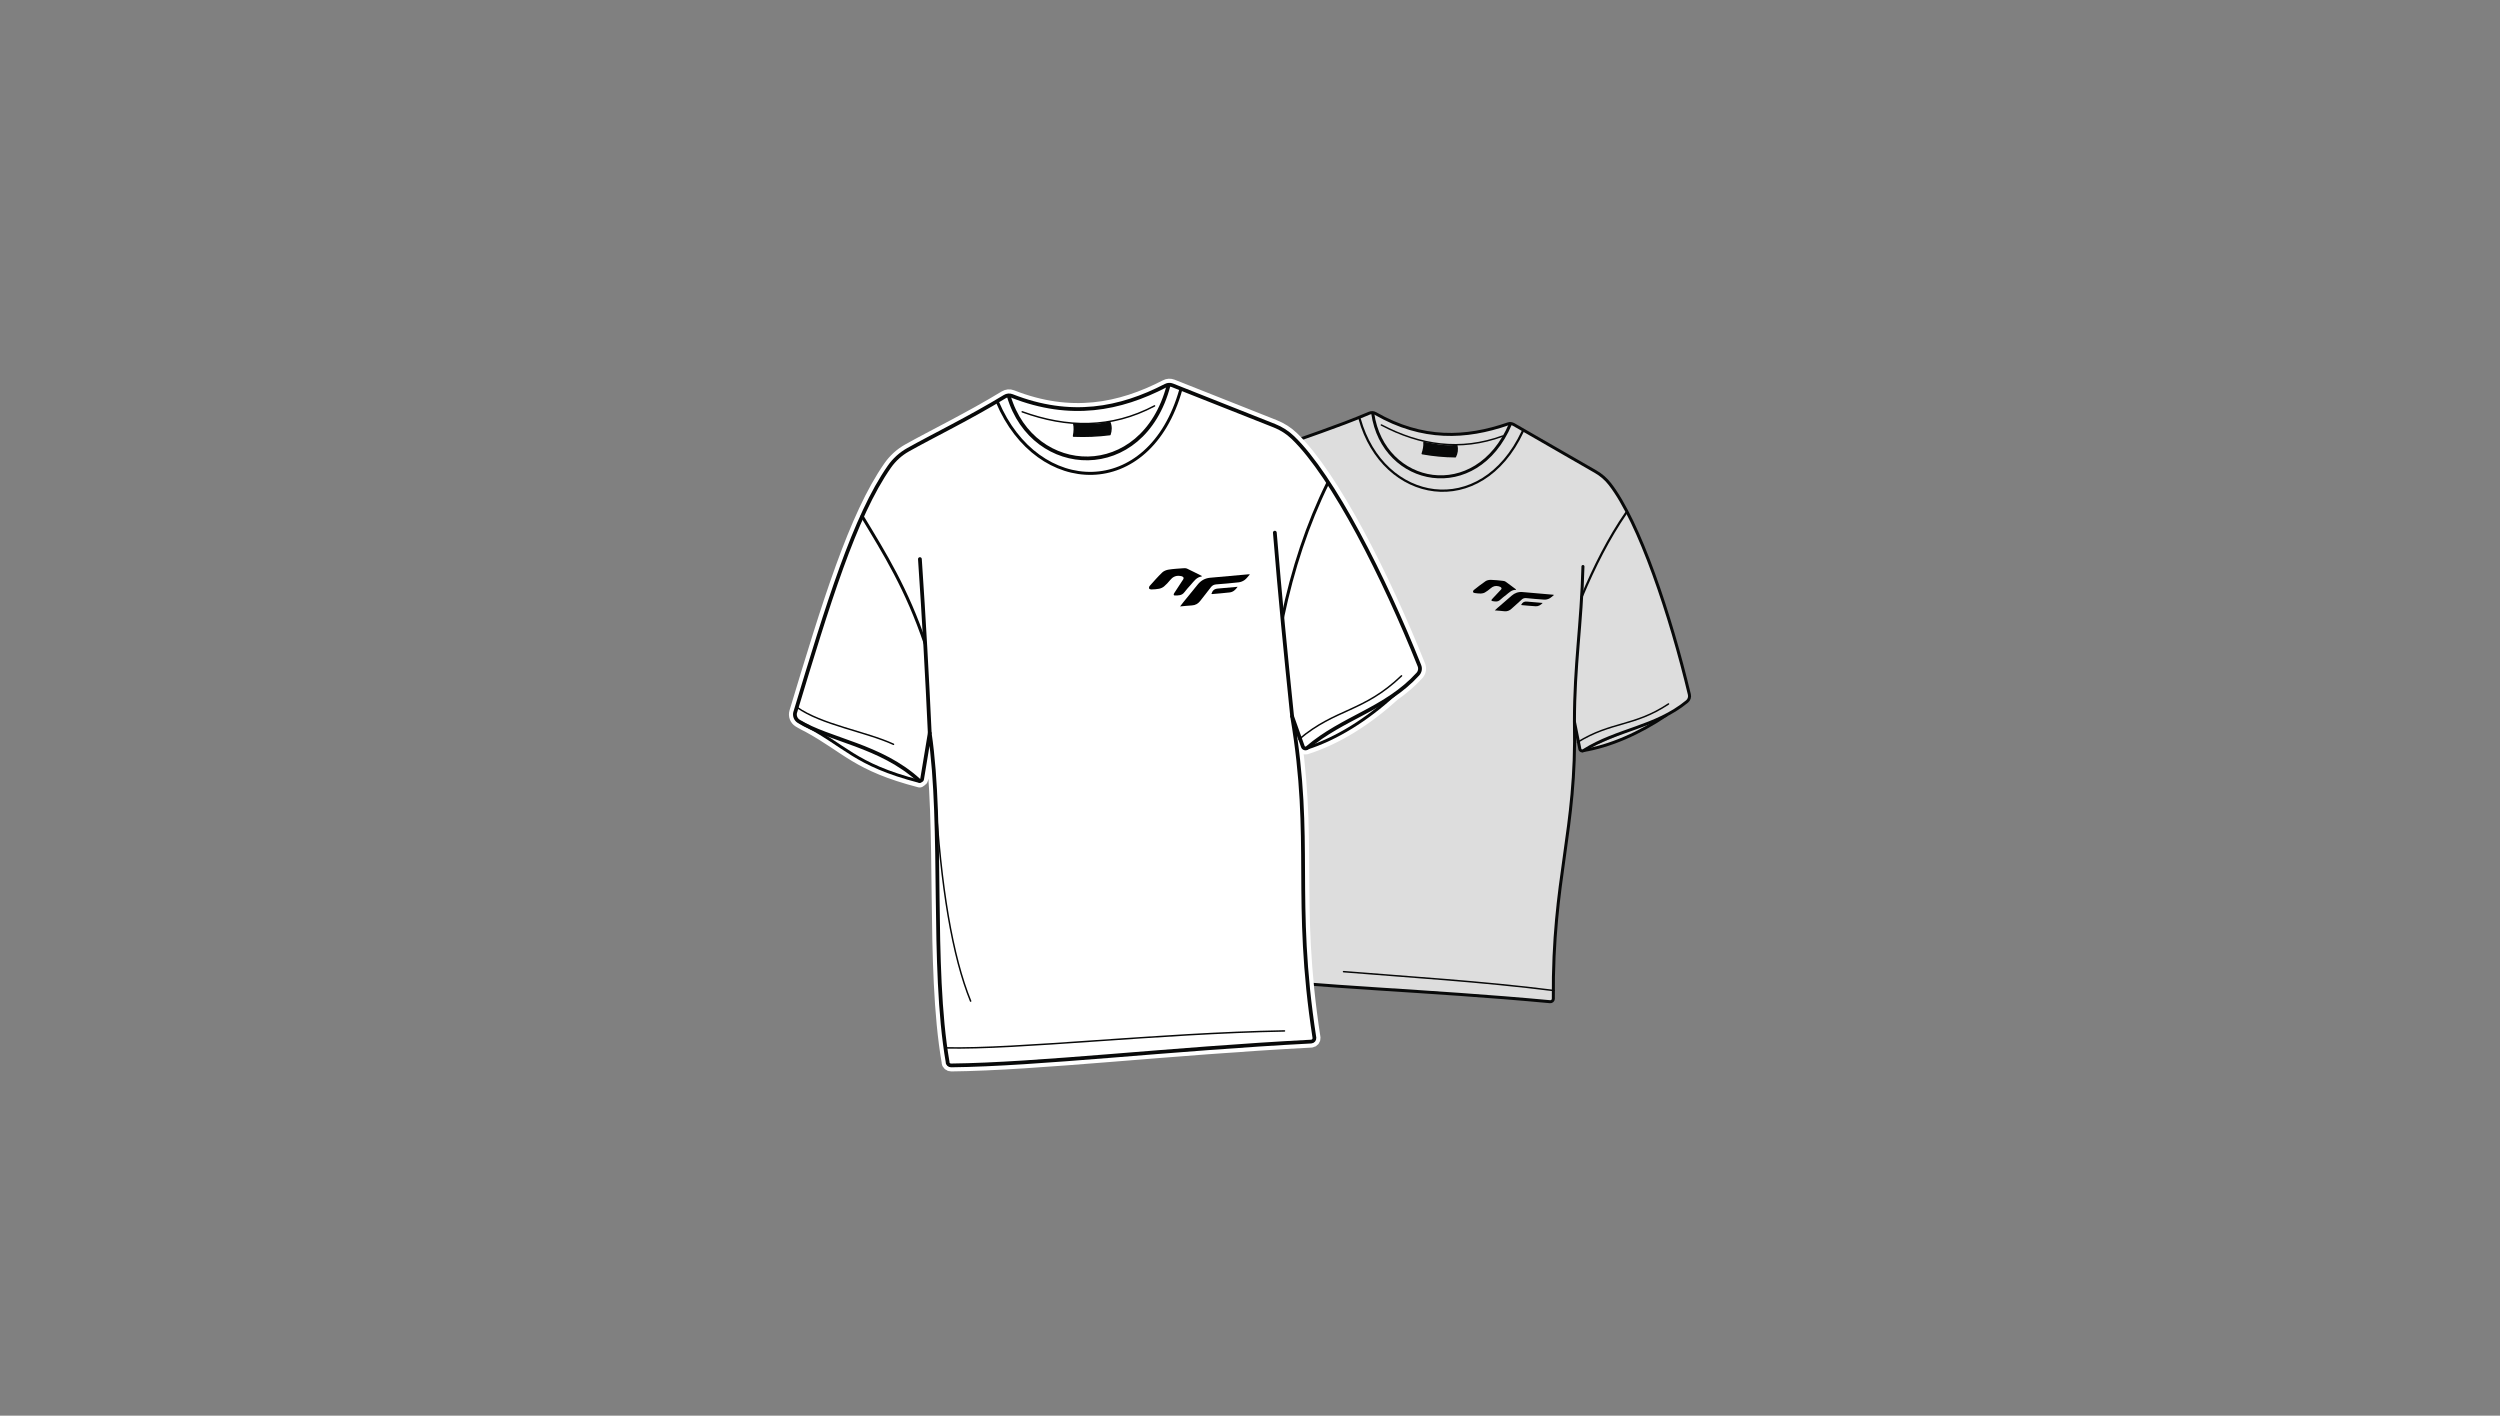 <?xml version="1.0" encoding="UTF-8"?>
<svg id="Layer_7" data-name="Layer 7" xmlns="http://www.w3.org/2000/svg" version="1.1" viewBox="0 0 1660 940">
  <rect x="0" y="0" width="1660" height="940" fill="#808080" stroke="none"/>
  <defs>
    <style>
      .cls-1, .cls-2, .cls-3, .cls-4, .cls-5, .cls-6, .cls-7, .cls-8, .cls-9 {
        stroke-linecap: round;
        stroke-linejoin: round;
      }

      .cls-1, .cls-2, .cls-4, .cls-5, .cls-6, .cls-7, .cls-8, .cls-9 {
        stroke: #080909;
      }

      .cls-1, .cls-3, .cls-4, .cls-5, .cls-8 {
        fill: none;
      }

      .cls-1, .cls-9 {
        stroke-width: 2.5px;
      }

      .cls-2, .cls-7, .cls-8 {
        stroke-width: 2px;
      }

      .cls-2, .cls-9 {
        fill: #fff;
      }

      .cls-3 {
        stroke: #fff;
        stroke-width: 8px;
      }

      .cls-5 {
        stroke-width: 1.5px;
      }

      .cls-6 {
        fill: #080909;
      }

      .cls-10 {
        fill: #000;
        stroke-width: 0px;
      }

      .cls-7 {
        fill: #ddd;
      }
    </style>
  </defs>
  <g>
    <path class="cls-7" d="M1050.67,498.49c18.56-2.97,38.07-11.67,55.91-23.75"/>
    <path class="cls-7" d="M764.34,435.7c27.31-58.22,49.8-105.94,73.69-131.24,3.33-3.53,7.41-6.26,11.94-8,14.81-5.69,37.55-12.89,59.26-22.11,1.31-.56,2.82-.49,4.06.22,31.33,17.96,60.17,16.51,87.95,6.92,1.26-.44,2.65-.32,3.81.35l54.51,31.39c3.63,2.09,6.82,4.86,9.38,8.16,19.64,25.26,40.29,87.3,52.81,139.75.41,1.71-.18,3.52-1.54,4.64-21,17.25-46.12,18.35-68.78,32.6-.97.61-2.25.02-2.42-1.11l-3.57-17.94c1.61,72.72-14.64,103.03-14.03,183.96-.07,1.11-1.05,1.94-2.16,1.84-81.03-7.57-156.71-9.7-205.94-16.35-1.07-.14-1.95-1.15-1.69-2.2-1.43-55.68,17.26-133.95,17.15-187.81l-8.14,25.44c-.27.85-1.37,1.06-1.93.37-18.81-23-47.5-30.19-63.16-43.36-1.6-1.35-2.08-3.62-1.19-5.52Z"/>
    <path class="cls-5" d="M1079.84,340.41c-11.73,17-21.11,35.69-29.59,55.83"/>
    <path class="cls-5" d="M818.43,330.29c9.59,22.79,19.37,45.08,25.23,77.53"/>
    <path class="cls-8" d="M1051.08,376.15c-.96,38.39-5.68,65.36-5.65,103.19"/>
    <path class="cls-5" d="M838.76,458.76c3.62-36.19,6.95-73.52,9.86-112.5"/>
    <path class="cls-8" d="M911.49,274.47c6.9,48.43,68.72,60.72,91.42,7.09"/>
    <path class="cls-5" d="M902.79,278.1c15.55,56,80.61,67.64,108.26,8.39"/>
    <path class="cls-8" d="M829.04,485.32c-36.2-15.27-38.41-26.2-62.39-43.19"/>
    <path class="cls-4" d="M836.88,493.68c-4.69,53.39-3.75,93.48,2.82,120.27"/>
    <path class="cls-4" d="M892.12,645.18c41,3.39,92.03,6.47,139.68,12.54"/>
    <path class="cls-4" d="M765.59,433.03c12.55,12.05,37.43,19.71,51.71,29.06"/>
    <path class="cls-4" d="M1047.44,492.89c22.6-13.98,37.42-10.23,60.44-25.46"/>
    <path class="cls-4" d="M917.25,282.21c25.67,13.49,52.34,17.66,80.54,7.33"/>
    <path class="cls-6" d="M945.54,293.81c.22,2.2-.25,4.7-1.14,7.4,7.3,1.31,14.61,2,21.94,2.06,1.1-2.19,1.62-4.7.9-7.55-7.47,1.23-14.61-.56-21.7-1.9Z"/>
  </g>
  <path class="cls-3" d="M942.5,441.99c-23.17-58.08-57.3-125.81-84.08-151.5-3.5-3.36-7.63-6-12.14-7.79l-67.83-26.87c-1.44-.57-3.06-.48-4.43.24-30.28,15.66-63.12,22.17-102.09,6.83-1.54-.61-3.28-.44-4.69.42-23.37,14.23-48.25,26.31-64.29,35.33-4.91,2.76-9.13,6.58-12.36,11.19-23.16,33.05-40.95,91.59-62.51,162.99-.7,2.33.23,4.85,2.3,6.13.49.3,1,.6,1.51.89l-.08-.04s.06.03.1.05c1.52.88,3.11,1.71,4.76,2.51,26.12,14.27,32.36,25.72,74,36.52l-69.94-34.67c20.24,8.75,47.93,14.25,69.42,33.87.76.69,1.99.26,2.16-.75l5.06-30.56c9.18,61.79.87,154.75,11.88,218.41-.12,1.25,1.05,2.25,2.3,2.24,57.62-.63,144.83-10.91,239.09-15.83,1.29-.07,2.27-1.18,2.17-2.47-14.29-92.76-.75-130.28-14.81-213.46l7.11,19.99c.29.97,1.27,1.46,2.16,1.26h0c20.16-6.32,40.45-19.17,58.33-35.52l-.1.06c5.65-3.93,11.05-8.43,16.03-13.91,1.37-1.51,1.75-3.68.99-5.58ZM868.46,496.2c13.02-10.99,27.53-17.61,41.47-25.25l-41.47,25.25Z"/>
  <g>
    <path class="cls-2" d="M867.25,496.94c20.16-6.33,40.45-19.18,58.33-35.52"/>
    <path class="cls-9" d="M528.07,472.83c21.57-71.4,39.36-129.94,62.51-162.99,3.23-4.61,7.45-8.43,12.36-11.19,16.04-9.02,40.92-21.1,64.29-35.33,1.41-.86,3.15-1.03,4.69-.42,38.98,15.34,71.82,8.83,102.09-6.83,1.38-.71,2.99-.81,4.43-.24l67.83,26.87c4.51,1.79,8.64,4.43,12.14,7.79,26.78,25.69,60.91,93.42,84.08,151.5.76,1.9.38,4.07-.99,5.58-21.21,23.32-49.85,28.81-73.46,48.97-1.01.86-2.58.4-2.96-.87l-7.11-19.99c14.06,83.19.51,120.7,14.81,213.46.1,1.29-.88,2.4-2.17,2.47-94.26,4.93-181.47,15.2-239.09,15.83-1.25.01-2.43-.99-2.3-2.24-11-63.66-2.7-156.62-11.88-218.41l-5.06,30.56c-.17,1.02-1.4,1.45-2.16.75-25.45-23.24-59.59-26.67-79.77-39.15-2.07-1.28-3-3.8-2.3-6.13Z"/>
    <path class="cls-8" d="M881.67,320.67c-13.48,27.31-23.35,57.22-30.06,89.39"/>
    <path class="cls-8" d="M572.44,342.78c14.83,24.55,29.8,48.48,41.98,84.74"/>
    <path class="cls-1" d="M846.49,353.68c3.69,44.73,6.88,77.15,11.49,122"/>
    <path class="cls-1" d="M617.35,486.79c-1.71-37.4-3.83-75.79-6.53-115.56"/>
    <path class="cls-1" d="M669.84,263.08c16.06,54.42,89.06,58.13,106.1-7.22"/>
    <path class="cls-8" d="M662.26,266.89c26.65,63.23,100.98,65.99,121.84-8.32"/>
    <path class="cls-8" d="M610.66,518.9c-44.11-11.44-48.49-23.62-78.86-39.09"/>
    <path class="cls-4" d="M621.06,527.18c3.58,62.06,11.4,107.91,23.44,137.55"/>
    <path class="cls-4" d="M627.86,695.78c48.27,1.1,140.54-9.69,225.02-11.25"/>
    <path class="cls-4" d="M529.05,469.56c16.42,11.72,46.27,16.33,64.23,24.66"/>
    <path class="cls-4" d="M862.55,490.89c24.56-20.66,42.66-17.84,68.05-42.13"/>
    <path class="cls-4" d="M678.76,273.44c29.64,10.76,58.97,11.34,87.84-3.93"/>
    <path class="cls-6" d="M712.99,281.35c.57,2.35.42,5.15-.14,8.21,8.13.34,16.18.01,24.14-1.01.87-2.54,1.07-5.35-.14-8.34-7.93,2.45-15.96,1.56-23.86,1.14Z"/>
  </g>
  <g>
    <path class="cls-10" d="M829.91,381.4c-1.27,1.4-2.19,2.78-3.45,3.69-1.11.81-2.55,1.41-3.91,1.57-4.95.58-9.92.97-14.89,1.36-1.54.12-2.71.65-3.66,1.93-2.26,3.03-4.68,5.95-6.97,8.96-1.45,1.9-3.24,2.98-5.68,3.1-2.48.12-4.96.42-7.79.67.78-1.01,1.37-1.81,1.99-2.58,3.23-3.98,6.5-7.94,9.7-11.94,2.14-2.68,4.88-4.22,8.27-4.54,8.49-.79,16.98-1.52,25.46-2.28.19-.02.38.02.91.05Z"/>
    <path class="cls-10" d="M797.96,382.77c-3.48.44-5.18,3.18-7.22,5.45-1.5,1.67-3.02,3.32-4.37,5.1-1.64,2.17-3.99,2.08-6.24,2.08-1.13,0-.85-.97-.39-1.66,1.77-2.71,3.55-5.41,5.31-8.13.5-.77,1.4-1.67.49-2.5-.58-.54-1.64-.68-2.51-.75-2.52-.19-4.48.85-6.07,2.83-1.21,1.51-2.55,2.95-4.03,4.2-.89.75-2.1,1.29-3.25,1.53-1.69.36-3.46.42-5.2.48-.5.02-1.32-.27-1.46-.62-.18-.46,0-1.3.34-1.68,2.72-3.04,5.4-6.14,8.34-8.96,1.06-1.02,2.73-1.67,4.22-1.91,3.24-.51,6.54-.68,9.82-.92.83-.06,1.77-.07,2.49.27,3.28,1.54,6.49,3.2,9.73,4.82,0,.12,0,.24.01.37Z"/>
    <path class="cls-10" d="M821.77,389.64c-1.41,2.08-3.02,3.46-5.25,3.73-3.9.47-7.82.75-11.74,1.1-.13.01-.26-.08-.4-.13.75-2.35,1.94-3.33,4.27-3.54,3.82-.34,7.63-.68,11.45-1.02l1.67-.15Z"/>
  </g>
  <g>
    <path class="cls-10" d="M1031.88,395.04c-1.19.92-2.11,1.87-3.22,2.42-.98.48-2.2.75-3.29.69-3.96-.23-7.92-.62-11.87-1-1.22-.12-2.21.13-3.14,1.01-2.2,2.06-4.5,4.02-6.72,6.06-1.4,1.29-2.96,1.89-4.89,1.64-1.97-.25-3.95-.36-6.21-.56.75-.68,1.32-1.23,1.92-1.75,3.09-2.68,6.21-5.32,9.28-8.02,2.05-1.8,4.42-2.63,7.12-2.41,6.77.56,13.53,1.17,20.3,1.76.15.01.29.07.71.17Z"/>
    <path class="cls-10" d="M1006.62,391.67c-2.79-.14-4.5,1.77-6.43,3.27-1.41,1.1-2.83,2.18-4.14,3.4-1.59,1.47-3.42,1.08-5.19.76-.88-.16-.53-.88-.08-1.36,1.76-1.88,3.54-3.75,5.3-5.64.5-.53,1.33-1.12.74-1.9-.38-.5-1.19-.77-1.87-.94-1.95-.5-3.63.04-5.16,1.37-1.16,1.01-2.41,1.96-3.74,2.73-.8.47-1.83.72-2.76.75-1.38.04-2.77-.16-4.15-.35-.4-.06-1-.39-1.06-.69-.07-.39.18-1.02.5-1.27,2.56-2.01,5.09-4.06,7.79-5.87.97-.65,2.38-.93,3.57-.91,2.61.05,5.23.37,7.83.64.66.07,1.4.19,1.92.56,2.36,1.66,4.65,3.42,6.96,5.14-.01.1-.03.19-.04.29Z"/>
    <path class="cls-10" d="M1024.34,400.37c-1.4,1.43-2.86,2.29-4.64,2.19-3.13-.18-6.24-.5-9.36-.77-.1,0-.2-.1-.29-.16.92-1.74,1.99-2.34,3.84-2.18,3.04.26,6.08.53,9.13.79l1.33.12Z"/>
  </g>
</svg>